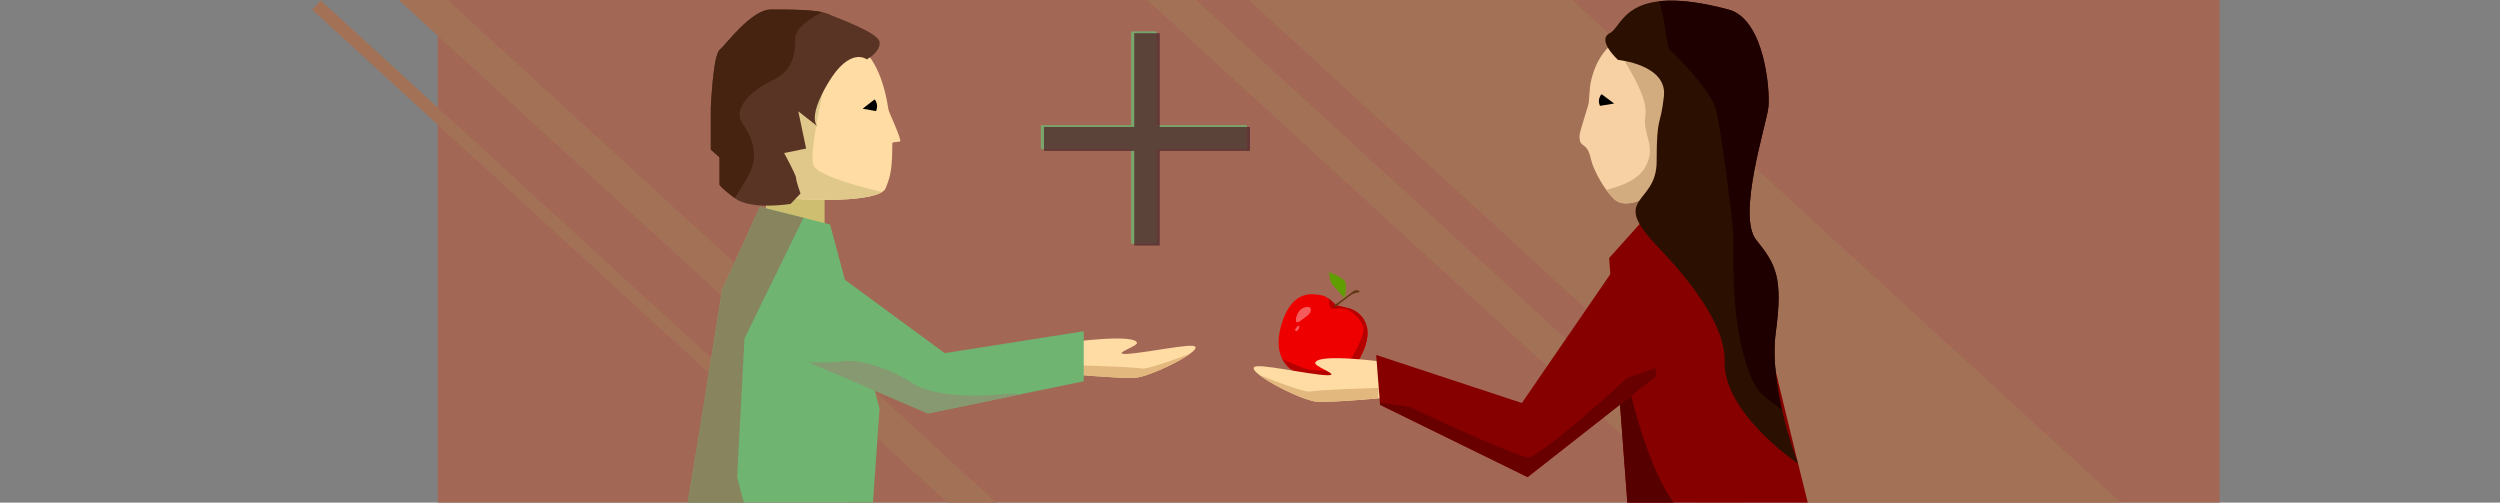 <?xml version="1.0" encoding="utf-8"?>
<!-- Generator: Adobe Illustrator 26.0.3, SVG Export Plug-In . SVG Version: 6.00 Build 0)  -->
<svg version="1.1" id="Слой_1" xmlns="http://www.w3.org/2000/svg" xmlns:xlink="http://www.w3.org/1999/xlink" x="0px" y="0px"
	 viewBox="0 0 1920 386" style="enable-background:new 0 0 1920 386;" xml:space="preserve">
<rect x="0" y="0" width="1920" height="386" fill="#808080" stroke="none"/>
<style type="text/css">
	.st0{fill:#A36755;}
	.st1{fill:#EE0000;}
	.st2{clip-path:url(#SVGID_00000173151701556728311850000004062552175052282003_);fill:#B60000;}
	
		.st3{opacity:0.36;clip-path:url(#SVGID_00000155118911039881543430000009533467729196869810_);fill:#FFFFFF;enable-background:new    ;}
	
		.st4{opacity:0.36;clip-path:url(#SVGID_00000007387442166534149850000010528431199670938810_);fill:#FFFFFF;enable-background:new    ;}
	.st5{fill:#603813;}
	.st6{fill:#5F9D00;}
	.st7{fill:#A37155;}
	.st8{fill:#CEBE70;}
	.st9{clip-path:url(#XMLID_00000055672158967166458340000013153093863191681717_);fill:#E2B87E;}
	.st10{clip-path:url(#XMLID_00000177442050407977265240000003664272315743941020_);fill:#E2B87E;}
	.st11{clip-path:url(#XMLID_00000055668271225011129840000008610689232525204390_);fill:#E0C88B;}
	.st12{fill:#6FB471;}
	.st13{clip-path:url(#SVGID_00000089554784587253647580000011771621755451661221_);fill:#88855E;}
	.st14{clip-path:url(#XMLID_00000142147563397760276480000002272592975485425817_);fill:#869971;}
	.st15{clip-path:url(#XMLID_00000150104761453071105940000015920830035698668964_);fill:#D2AB7E;}
	.st16{clip-path:url(#XMLID_00000042702257278900929010000013456304768734257035_);fill:#560000;}
	.st17{clip-path:url(#XMLID_00000101818317491776587100000005940041716655479726_);fill:#690000;}
	.st18{fill:#593424;}
	.st19{clip-path:url(#SVGID_00000114775321192701699820000016955907935398889888_);fill:#452310;}
	.st20{opacity:0.81;}
	.st21{fill:#542C2F;}
	.st22{clip-path:url(#XMLID_00000035516583822511657520000004041059053894346412_);fill:#1F0000;}
</style>
<rect x="336.2" class="st0" width="1368.5" height="386"/>
<g>
	<g>
		<g>
			<path id="XMLID_00000091017690886273474730000004683794767781391537_" class="st1" d="M1026,234.4c0,0-5.7-6.8-11.5-7.7
				c-5.8-0.9-22.2-5-30.4,22.6s9.3,36.1,11.6,36.6c1.6,0.3,5,1.1,6.6,1.7c2.1,0.8,4.7,3.3,6.7,4.4c7.8,4,25.8,4.8,37.7-21.7
				c11.9-26.5-9.8-33.3-9.8-33.3L1026,234.4z"/>
		</g>
		<g>
			<g>
				<g>
					<g>
						<g>
							<defs>
								<path id="SVGID_1_" d="M1026,234.4c0,0-5.7-6.8-11.5-7.7c-5.8-0.9-22.2-5-30.4,22.6s9.3,36.1,11.6,36.6
									c1.6,0.3,5,1.1,6.6,1.7c2.1,0.8,4.7,3.3,6.7,4.4c7.8,4,25.8,4.8,37.7-21.7c11.9-26.5-9.8-33.3-9.8-33.3L1026,234.4z"/>
							</defs>
							<clipPath id="SVGID_00000008851402953622414630000016459751874547051648_">
								<use xlink:href="#SVGID_1_"  style="overflow:visible;"/>
							</clipPath>
							<path style="clip-path:url(#SVGID_00000008851402953622414630000016459751874547051648_);fill:#B60000;" d="M1020.4,227.9
								c0,0-0.1,6.7,1.6,8.4s5,0.5,6.7,0.6c1.7,0.1,4.1-0.1,7.6,1.7s11.7,8.8,10.9,15.6c-0.9,6.8-10.2,24.1-15.2,27.7
								c-5.1,3.5-22.4,2.8-26.8,2c-4.4-0.9-20.5-8.1-20.5-8.1l-12,14.9l78.9,20l25-67.5L1020.4,227.9z"/>
						</g>
					</g>
				</g>
			</g>
		</g>
		<g>
			<g>
				<g>
					<g>
						<g>
							<defs>
								<path id="SVGID_00000036947549618817608870000007502046423012033927_" d="M1026,234.4c0,0-5.7-6.8-11.5-7.7
									c-5.8-0.9-22.2-5-30.4,22.6s9.3,36.1,11.6,36.6c1.6,0.3,5,1.1,6.6,1.7c2.1,0.8,4.7,3.3,6.7,4.4c7.8,4,25.8,4.8,37.7-21.7
									c11.9-26.5-9.8-33.3-9.8-33.3L1026,234.4z"/>
							</defs>
							<clipPath id="SVGID_00000002356936069267360110000012328470196839048629_">
								<use xlink:href="#SVGID_00000036947549618817608870000007502046423012033927_"  style="overflow:visible;"/>
							</clipPath>
							
								<path style="opacity:0.36;clip-path:url(#SVGID_00000002356936069267360110000012328470196839048629_);fill:#FFFFFF;enable-background:new    ;" d="
								M1003.2,243.1c-2.9,2-6.6,5.6-7.7,4.1s0.9-7.6,3.7-9.7c2.9-2,6.1-2.4,7.2-0.9C1007.5,238.2,1006.1,241.1,1003.2,243.1z"/>
						</g>
					</g>
				</g>
			</g>
		</g>
		<g>
			<g>
				<g>
					<g>
						<g>
							<defs>
								<path id="SVGID_00000029724510128990343370000016350279378554805387_" d="M1026,234.4c0,0-5.7-6.8-11.5-7.7
									c-5.8-0.9-22.2-5-30.4,22.6s9.3,36.1,11.6,36.6c1.6,0.3,5,1.1,6.6,1.7c2.1,0.8,4.7,3.3,6.7,4.4c7.8,4,25.8,4.8,37.7-21.7
									c11.9-26.5-9.8-33.3-9.8-33.3L1026,234.4z"/>
							</defs>
							<clipPath id="SVGID_00000134229216915653137580000010772148134561519283_">
								<use xlink:href="#SVGID_00000029724510128990343370000016350279378554805387_"  style="overflow:visible;"/>
							</clipPath>
							
								<path style="opacity:0.36;clip-path:url(#SVGID_00000134229216915653137580000010772148134561519283_);fill:#FFFFFF;enable-background:new    ;" d="
								M995.6,254.2c-0.5-0.2-1.5-0.1-0.9-1.2c0.5-1.2,2.3-3.2,2.8-3c0.5,0.2,0.5,1.3-0.1,2.5C996.9,253.7,996.1,254.5,995.6,254.2z
								"/>
						</g>
					</g>
				</g>
			</g>
		</g>
	</g>
	<path class="st5" d="M1043.8,224.4c-0.3,0.2-2.3,0.3-4.9,1.4c-2.3,1-13.2,9.8-13.2,9.8l-1.6-0.7c0,0,9.6-6.6,13.7-10.1
		C1041.9,221.1,1045.1,223.6,1043.8,224.4z"/>
	<path class="st6" d="M1020.7,208.9c0,0,0.5,7.8,3,10.1c2.5,2.4,8.9,10.1,8.9,10.1s2.2-9.6,0.4-13
		C1031,212.8,1020.7,208.9,1020.7,208.9z"/>
</g>
<rect x="1179.8" y="-321.4" transform="matrix(0.675 -0.737 0.737 0.675 288.879 985.058)" class="st7" width="167.8" height="971.5"/>
<rect x="618.7" y="-205.6" transform="matrix(0.675 -0.737 0.737 0.675 -1.704 556.425)" class="st7" width="25.3" height="971.5"/>
<rect x="1194" y="-205.6" transform="matrix(0.675 -0.737 0.737 0.675 184.959 980.605)" class="st7" width="25.3" height="971.5"/>
<rect x="596.6" y="-154" transform="matrix(0.675 -0.737 0.737 0.675 -49.457 551.076)" class="st7" width="9.7" height="971.5"/>
<polygon class="st8" points="633.3,178.6 588.2,166.7 588.2,142.5 633.3,149.6 "/>
<g>
	<defs>
		<path id="XMLID_00000078023083463301403180000009988238256615135925_" d="M820.5,262.9c0,0,51.7-6.9,52.7,0.5
			c0.3,2.1-13.3,6.7-11.7,8c3.1,2.5,45.9-6.7,54.5-5.8c12.6,1.4-32.4,24.2-44.8,24.6c-12.8,0.5-50.8-3-50.8-3v-24.4H820.5z"/>
	</defs>
	<use xlink:href="#XMLID_00000078023083463301403180000009988238256615135925_"  style="overflow:visible;fill:#FEDCA3;"/>
	<clipPath id="XMLID_00000041981663630105710880000007541525484998687632_">
		<use xlink:href="#XMLID_00000078023083463301403180000009988238256615135925_"  style="overflow:visible;"/>
	</clipPath>
	<path style="clip-path:url(#XMLID_00000041981663630105710880000007541525484998687632_);fill:#E2B87E;" d="M827,280.5
		c0,0,44.1,1.3,49.7,2.5c5.6,1.3,44.9-14.3,44.9-14.3l1.6,34.2c0,0-93,0.4-94.2-2.1C827.8,298.2,827,280.5,827,280.5z"/>
</g>
<g>
	<defs>
		<path id="XMLID_00000075846307176697839670000017193121092521780147_" d="M1065.5,278.3c0,0-54.3-7.6-55.4,0.5
			c-0.4,2.4,13.9,7.5,12.3,8.9c-3.3,2.8-48.3-7.5-57.3-6.4c-13.2,1.6,34.1,26.9,47.1,27.3c13.5,0.5,53.4-3.3,53.4-3.3v-27.1H1065.5z
			"/>
	</defs>
	<use xlink:href="#XMLID_00000075846307176697839670000017193121092521780147_"  style="overflow:visible;fill:#FEDCA3;"/>
	<clipPath id="XMLID_00000056397923981227831580000012808615468300492452_">
		<use xlink:href="#XMLID_00000075846307176697839670000017193121092521780147_"  style="overflow:visible;"/>
	</clipPath>
	<path style="clip-path:url(#XMLID_00000056397923981227831580000012808615468300492452_);fill:#E2B87E;" d="M1058.7,297.9
		c0,0-46.3,1.4-52.2,2.8c-5.8,1.4-47.2-15.9-47.2-15.9l-1.7,38c0,0,97.7,0.5,98.9-2.3S1058.7,297.9,1058.7,297.9z"/>
</g>
<g>
	<defs>
		<path id="XMLID_00000091707772970772868560000016226439418768717746_" d="M682.3,84c0.4,2.5,7.7,16.9,9.2,24
			c0.4,1.7-6.2,0.3-6.2,2.2c-0.1,18-0.9,24.4-5.2,34.5c-4.8,11.2-63.5,9.6-78.7,6.9c-29.4-5.2-48.9-24.8-48.9-64.4
			s26.6-63.1,57.2-63.1S673.1,23.4,682.3,84z"/>
	</defs>
	<use xlink:href="#XMLID_00000091707772970772868560000016226439418768717746_"  style="overflow:visible;fill:#FEDCA3;"/>
	<clipPath id="XMLID_00000030470112662286797080000014850504334326129828_">
		<use xlink:href="#XMLID_00000091707772970772868560000016226439418768717746_"  style="overflow:visible;"/>
	</clipPath>
	<path style="clip-path:url(#XMLID_00000030470112662286797080000014850504334326129828_);fill:#E0C88B;" d="M641.7,24.1
		c1.4,2.9-23.5,93.9-16.4,103.9s57.7,20.7,57.7,20.7l-9.4,26.4l-121.1,3.5L641.7,24.1z"/>
</g>
<g>
	<g>
		<path id="XMLID_00000137092167066261148510000009353626280975629985_" class="st12" d="M583.6,158.9l-29,64.1
			c0,0-23.5,149.2-30.5,186.4c-7,37.1,0,37.1,0,37.1h142.1l9.3-132.7l-38-141.4L583.6,158.9z"/>
	</g>
	<g>
		<defs>
			<path id="SVGID_00000076597608172539794950000007099660582571030161_" d="M583.6,158.9l-29,64.1c0,0-23.5,149.2-30.5,186.4
				c-7,37.1,0,37.1,0,37.1h142.1l9.3-132.7l-38-141.4L583.6,158.9z"/>
		</defs>
		<clipPath id="SVGID_00000154408181928437092250000018086111225200199094_">
			<use xlink:href="#SVGID_00000076597608172539794950000007099660582571030161_"  style="overflow:visible;"/>
		</clipPath>
		<path style="clip-path:url(#SVGID_00000154408181928437092250000018086111225200199094_);fill:#88855E;" d="M631.4,138
			l-59.6,121.9l-5.7,106.5l22.1,83.8l-96.9,22.1c0,0-27.1-100.5-25.7-110.5s66.3-222.4,66.3-222.4L631.4,138z"/>
	</g>
</g>
<g>
	<defs>
		<polygon id="XMLID_00000057112019006271624820000015369862320531656099_" points="619.3,193.1 725.5,271.2 832.3,254.4 
			832.3,292.8 712.7,317.5 610.7,273.9 		"/>
	</defs>
	<use xlink:href="#XMLID_00000057112019006271624820000015369862320531656099_"  style="overflow:visible;fill:#6FB471;"/>
	<clipPath id="XMLID_00000152948256299821086300000002310849900533465728_">
		<use xlink:href="#XMLID_00000057112019006271624820000015369862320531656099_"  style="overflow:visible;"/>
	</clipPath>
	<path style="clip-path:url(#XMLID_00000152948256299821086300000002310849900533465728_);fill:#869971;" d="M601.4,277.4
		c0,0,33.4,2.2,45.7,0s38,6.4,53,16.5c15,10.1,45.5,11.5,71.6,8.7c26.1-2.8,36.4,14.8,36.4,14.8s-11.8,32.6-22.5,32.6
		c-10.7,0-197.5-42-197.5-42L601.4,277.4z"/>
</g>
<g>
	<defs>
		<path id="XMLID_00000179624308887288535920000016621945639511090347_" d="M1221.8,122.1c2.1,9.4,11.1,24.6,18,30.9
			c14.3,13.2,48.4-18.6,65.1-20c30.5-2.4,36.5-5.8,33.5-45.2c-3.1-39.4-30.3-69.5-60.8-67.1c-21.9,1.7-48.4,7.2-56,42.8
			c-0.6,2.7-1.1,11.9-1.4,15c-0.3,3.1-7.1,22.2-7.1,25.7C1212.9,114.9,1218.6,107.5,1221.8,122.1z"/>
	</defs>
	<use xlink:href="#XMLID_00000179624308887288535920000016621945639511090347_"  style="overflow:visible;fill:#F7D0A3;"/>
	<clipPath id="XMLID_00000054235915653710258570000000314845745474372776_">
		<use xlink:href="#XMLID_00000179624308887288535920000016621945639511090347_"  style="overflow:visible;"/>
	</clipPath>
	<path style="clip-path:url(#XMLID_00000054235915653710258570000000314845745474372776_);fill:#D2AB7E;" d="M1239.8,32.4
		c4.3,10.7,26.4,39.9,23.9,56c-2.5,16.1,8.9,23.3,0,39.7s-36.9,17.6-39.6,21.4c-2.7,3.8,11.8,29.2,11.8,29.2h63.1l36.4-93.3
		l-67.7-52.1L1239.8,32.4z"/>
</g>
<g>
	<defs>
		<path id="XMLID_00000034796611741373916460000016656591083782468229_" d="M1315.1,161.5l33.8,61.6c0,0,34.9,147,44.8,183.5
			c9.8,36.5,2.9,37,2.9,37l-141.7,11l-19.1-256.4l32.9-36.7H1315.1z"/>
	</defs>
	<use xlink:href="#XMLID_00000034796611741373916460000016656591083782468229_"  style="overflow:visible;fill:#870000;"/>
	<clipPath id="XMLID_00000078733077609881899380000000717910727249616043_">
		<use xlink:href="#XMLID_00000034796611741373916460000016656591083782468229_"  style="overflow:visible;"/>
	</clipPath>
	<path style="clip-path:url(#XMLID_00000078733077609881899380000000717910727249616043_);fill:#560000;" d="M1228,169.4
		c0,0,20.7,179.6,62.4,222.4s-36.1,54.7-36.1,54.7l-89.6-14.1L1228,169.4z"/>
</g>
<g>
	<defs>
		<polygon id="XMLID_00000133497164332418912490000007777542924034868909_" points="1251.8,188.6 1168.8,309.5 1056.9,272.6 
			1059.9,310.9 1173.2,366.4 1272.4,288.6 		"/>
	</defs>
	<use xlink:href="#XMLID_00000133497164332418912490000007777542924034868909_"  style="overflow:visible;fill:#870000;"/>
	<clipPath id="XMLID_00000077292630338816677750000009595220200811673228_">
		<use xlink:href="#XMLID_00000133497164332418912490000007777542924034868909_"  style="overflow:visible;"/>
	</clipPath>
	<path style="clip-path:url(#XMLID_00000077292630338816677750000009595220200811673228_);fill:#690000;" d="M1286.1,277.4
		l-36.4,12.8c0,0-66.3,60.9-75.9,60.9s-90.9-38.5-90.9-38.5l-30.2-4.6l4.1,41l124.4,37L1286.1,277.4z"/>
</g>
<g>
	<g>
		<path id="XMLID_00000137826517670684709500000015936727670004288923_" class="st18" d="M665.7,45.6c0,0-12.8-10.3-29.7,18.1
			s-7.8,33.6-7.8,33.6l-15.1-11.8l6,28.6l-16.9,3.4c0,0,9.2,16.8,9.2,19.3s3.4,11.8,3.4,11.8l-7.6,8c0,0-30.5,5-42.7-4.3
			c-12.2-9.2-11.9-10.5-11.9-10.5v-21l-6.7-5.9V83c0,0,1.7-40.4,6.7-44.6S577,7.3,592.1,7.3s36.6,0,43.9,3.4s39.1,14.3,39.6,21.9
			S665.7,45.6,665.7,45.6z"/>
	</g>
	<g>
		<defs>
			<path id="SVGID_00000120530564279849169490000010948099842667706025_" d="M665.7,45.6c0,0-12.8-10.3-29.7,18.1
				s-7.8,33.6-7.8,33.6l-15.1-11.8l6,28.6l-16.9,3.4c0,0,9.2,16.8,9.2,19.3s3.4,11.8,3.4,11.8l-7.6,8c0,0-30.5,5-42.7-4.3
				c-12.2-9.2-11.9-10.5-11.9-10.5v-21l-6.7-5.9V83c0,0,1.7-40.4,6.7-44.6S577,7.3,592.1,7.3s36.6,0,43.9,3.4s39.1,14.3,39.6,21.9
				S665.7,45.6,665.7,45.6z"/>
		</defs>
		<clipPath id="SVGID_00000075135228437857241600000018041010667032408448_">
			<use xlink:href="#SVGID_00000120530564279849169490000010948099842667706025_"  style="overflow:visible;"/>
		</clipPath>
		<path style="clip-path:url(#SVGID_00000075135228437857241600000018041010667032408448_);fill:#452310;" d="M668.1-6
			c0,0.7-57.6,17.8-57.4,35.6s-5.4,26.4-17.5,32.1s-32.1,20-22.8,33.5s11.4,25.7,5,38.5s-29.5,44.9-29.5,44.9L478.4,76.4L537.6-6
			H668.1z"/>
	</g>
</g>
<path d="M671.6,76.4c0,0,0.8,0.1,1.7,3s-0.5,5.9-0.5,5.9l-10.3-1.8L671.6,76.4z"/>
<path d="M1230.1,72.4c0,0-0.8,0.1-1.8,3s0.5,5.9,0.5,5.9l10.9-1.8L1230.1,72.4z"/>
<g class="st20">
	<path class="st12" d="M888.3,24.1v72h69.3v18.4h-69.3v72.7h-19.6v-72.7h-69.3V96.1h69.3v-72H888.3z"/>
</g>
<g class="st20">
	<path class="st21" d="M890.7,25.5v72H960v18.4h-69.3v72.7h-19.6v-72.7h-69.3V97.5h69.3v-72H890.7z"/>
</g>
<g>
	<defs>
		<path id="XMLID_00000038388418972749085360000005755825555536199605_" d="M1242.6,46c0,0,37.9,3.6,35.3,27.8s-5.6,13.8-5.6,50.3
			c0,33.8-36.4,26.2,0,64.5c14.3,15.1,53.1,56.2,52.2,88.8c-1.1,40.1,56.4,78.7,56.4,78.7s-22.8-58.4-17.1-100.8s0-52.4-15-71
			s7.8-88.7,9.3-101.7s-2.9-68-30.7-75.3c-79.8-21.1-80.7,13-91.1,18.2S1242.6,46,1242.6,46z"/>
	</defs>
	<use xlink:href="#XMLID_00000038388418972749085360000005755825555536199605_"  style="overflow:visible;fill:#2B0F00;"/>
	<clipPath id="XMLID_00000163063999970954589160000017773493813962513537_">
		<use xlink:href="#XMLID_00000038388418972749085360000005755825555536199605_"  style="overflow:visible;"/>
	</clipPath>
	<path style="clip-path:url(#XMLID_00000163063999970954589160000017773493813962513537_);fill:#1F0000;" d="M1263.7-24.2
		c17.1,29.9,14.9,59.9,19.2,63.1c4.3,3.2,30.5,30.7,34.5,43.7c4,13,12.8,82.6,13.6,96s-1.8,57.1,7.7,92.4s15.6,31.1,32.9,46.5
		c17.2,15.5,31.1-43.5,34.3-98.5c3.2-55-6.9-282.8-6.9-282.8L1263.7-24.2z"/>
</g>
</svg>
